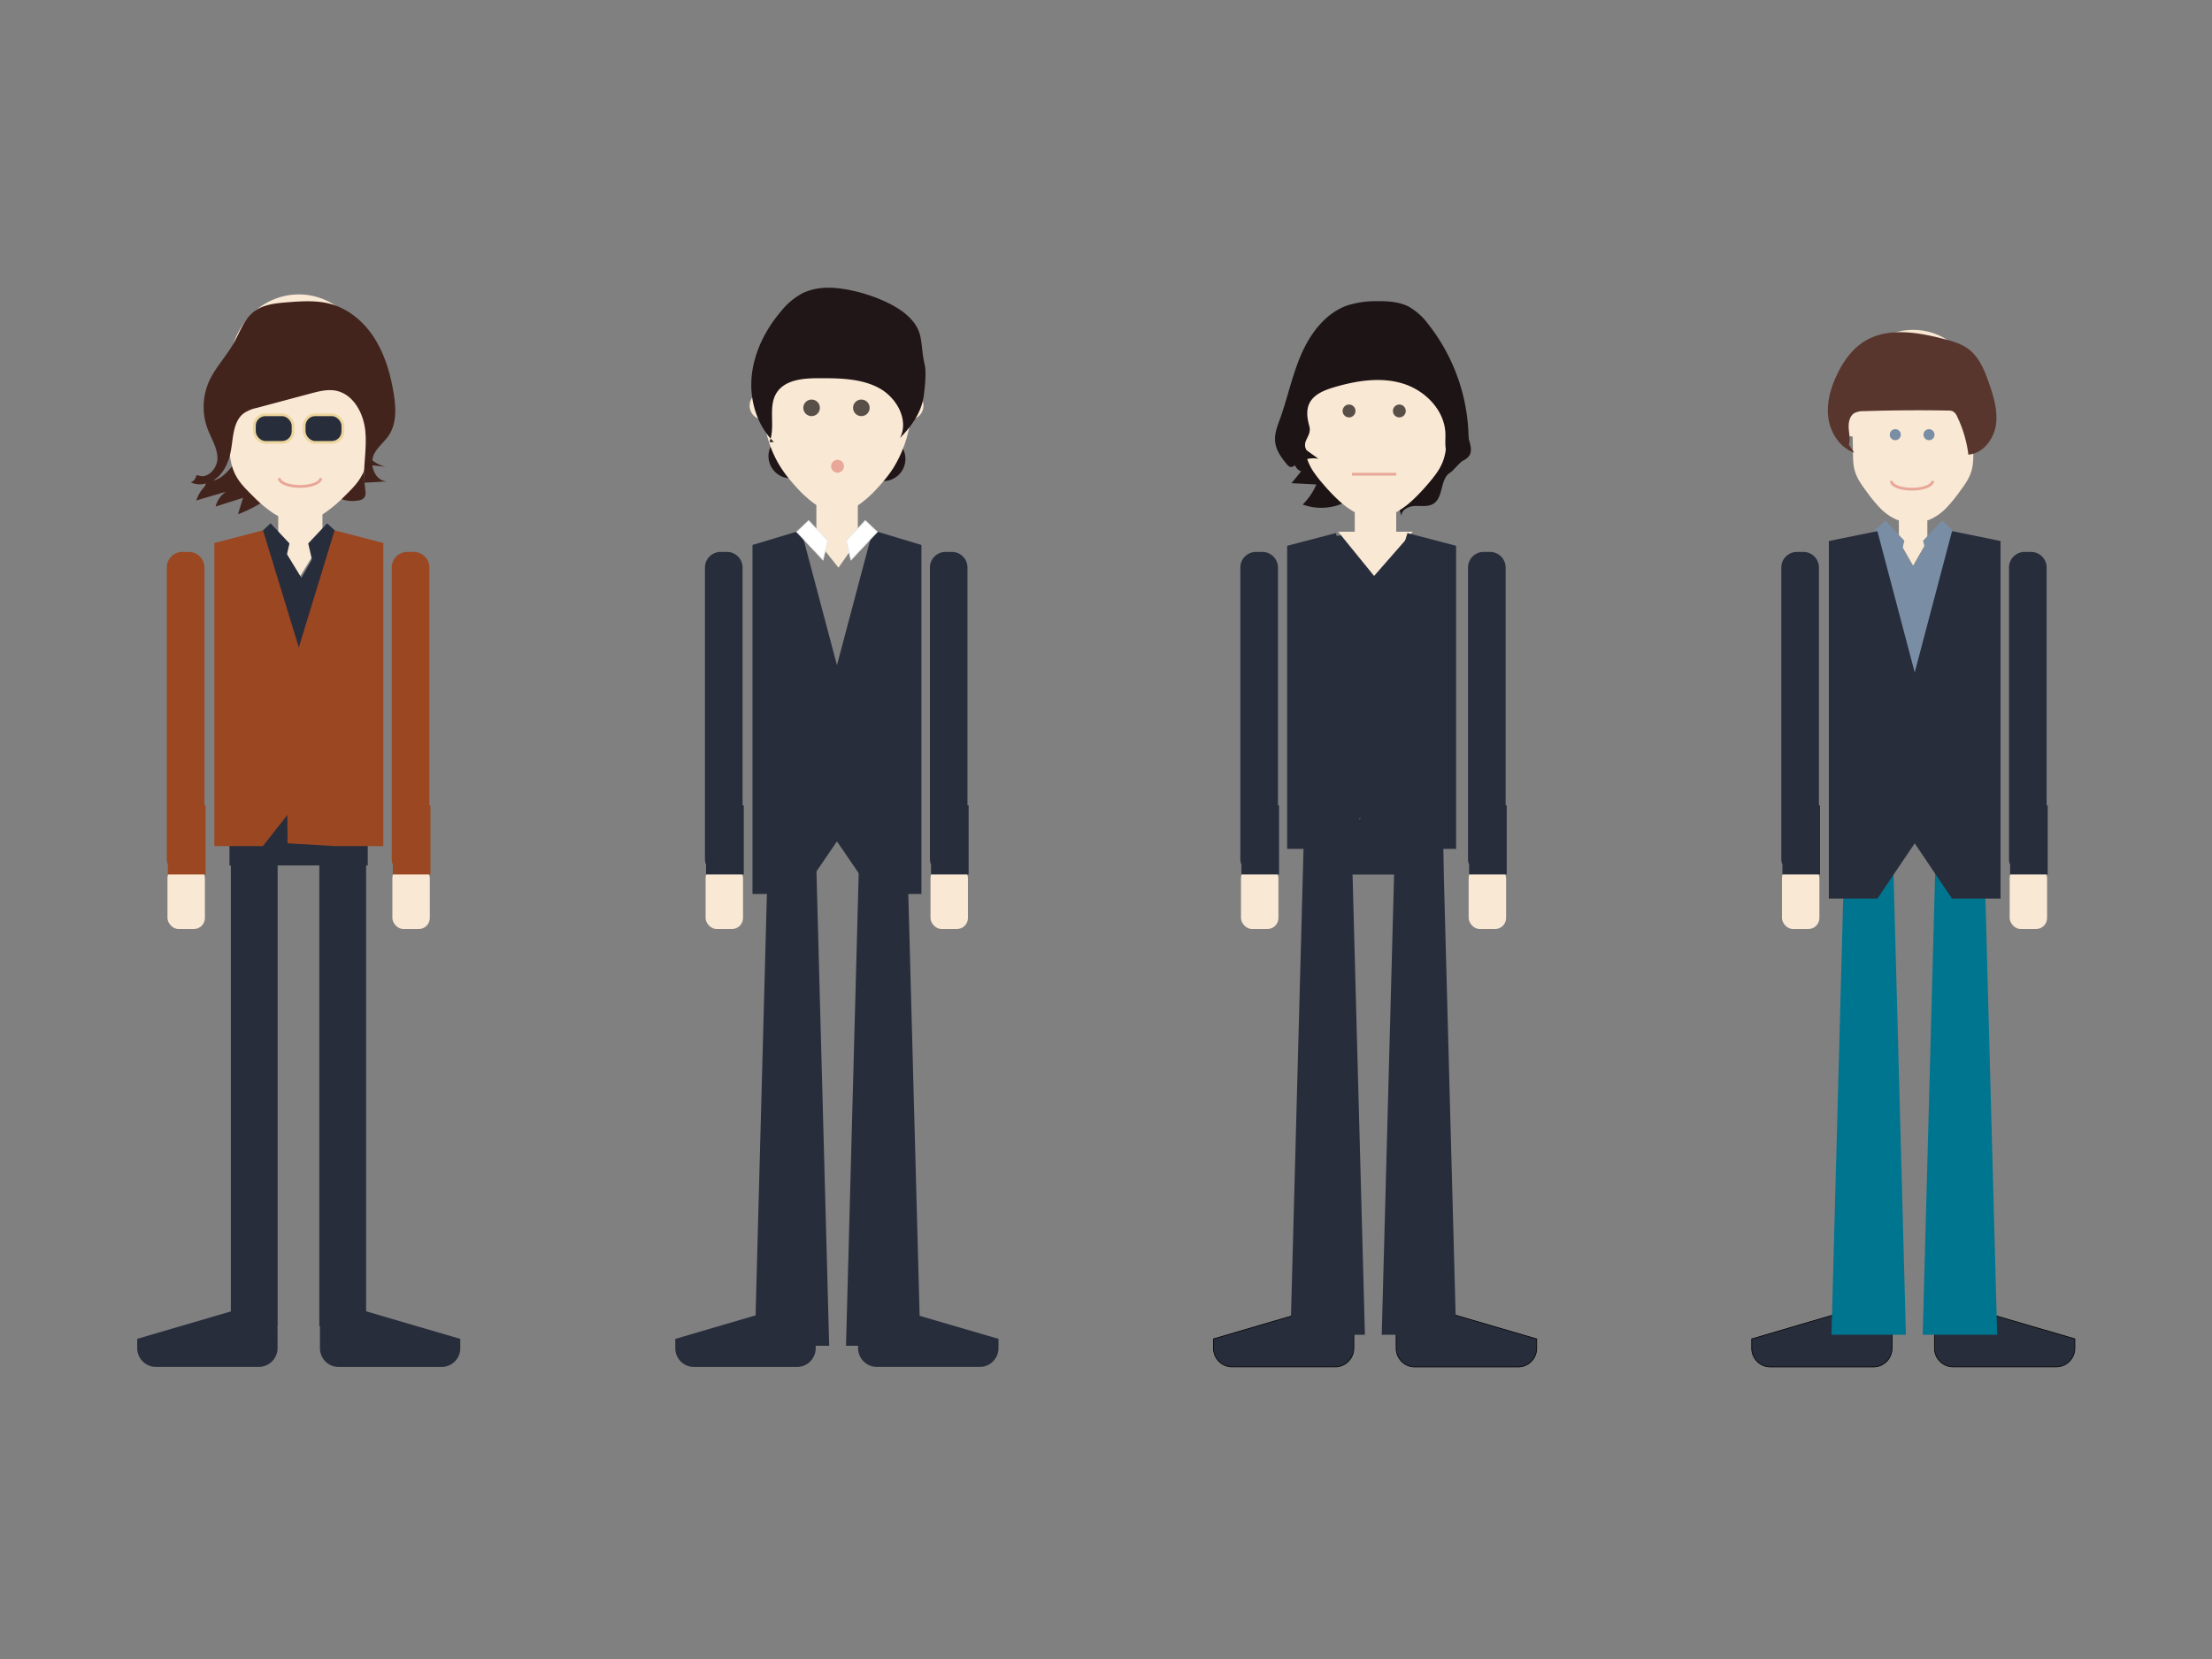 <svg id="Layer_1" data-name="Layer 1" xmlns="http://www.w3.org/2000/svg" viewBox="0 0 800 600"><rect x="0" y="0" width="800" height="600" fill="#808080" stroke="none"/><defs><style>.cls-1{fill:#43241d;}.cls-2{fill:#1d1416;}.cls-3{fill:#201517;}.cls-10,.cls-15,.cls-4{fill:#282d3c;}.cls-5{fill:#798ea4;}.cls-6{fill:#f9e8d4;}.cls-7{fill:#9b4722;}.cls-8{fill:#584f49;}.cls-9{fill:#fff;stroke:#e6e7e8;}.cls-10,.cls-13,.cls-15,.cls-9{stroke-miterlimit:10;}.cls-10,.cls-9{stroke-width:0.25px;}.cls-10{stroke:#000;}.cls-11{fill:#00758f;}.cls-12{fill:#e8a798;}.cls-13{fill:none;stroke:#e8a798;}.cls-14{fill:#59362d;}.cls-15{stroke:#edd59e;}</style></defs><title>experimentation</title><path class="cls-1" d="M131.83,163.09a11.63,11.63,0,0,0,7.72,5.73l-8.42-.93,1,9.46a3.67,3.67,0,0,1-.35,2.58,3.21,3.21,0,0,1-2.2,1.06,11.45,11.45,0,0,1-9.43-2.4c-2.5-2.24-3.61-6.11-2.17-9.13,2.54-5.33,10.07-5.12,15.87-4.09"/><path class="cls-1" d="M74,176a12.8,12.8,0,0,0-3,5l10.74-3.16A8.75,8.75,0,0,0,78,183.19l9.9-3.14L86.06,186a48.17,48.17,0,0,0,7.46-3.57,3.62,3.62,0,0,0,1.57-1.45,3.73,3.73,0,0,0-.43-2.94l-5.22-11.58A2.34,2.34,0,0,0,88.3,165c-.87-.33-1.75.44-2.34,1.16-3,3.62-6.35,8.53-10.93,7.52"/><path class="cls-2" d="M530.42,156.3c1.43,4.72,3.14,8.19-1.31,10.3-1.16.55-3.51,3.66-4.61,4.32-3.74,2.22-2.36,8.82-6,11.21-1.9,1.24-4.38.79-6.66.85s-5,1.31-5,3.58a72.58,72.58,0,0,1-3-13.35,6.12,6.12,0,0,1,.46-4,6.35,6.35,0,0,1,2.82-2.07l21.3-10.19"/><path class="cls-2" d="M472,163.35a3.66,3.66,0,0,0-1.42,7.11l-3.49,4.29,9,.46a23.33,23.33,0,0,1-4.95,7.27,19.66,19.66,0,0,0,20.23-4.22,15.35,15.35,0,0,0-23.78-15.42"/><path class="cls-3" d="M326.39,162a8,8,0,0,1-9.33,11.62Z"/><path class="cls-3" d="M279,161a8,8,0,0,0,9.33,11.62Z"/><polygon class="cls-4" points="511.98 265 504.48 265 496.98 265 489.48 265 481.98 265 481.98 247 481.98 229 481.98 211 481.98 194 489.48 193 496.98 206 504.48 193 511.98 194 511.98 211 511.98 229 511.98 247 511.98 265"/><polygon class="cls-4" points="123.98 268 116.48 268 108.98 268 101.48 268 93.98 268 93.98 250 93.98 232 93.98 214 93.98 197 101.48 196 108.98 209 116.48 196 123.98 197 123.98 214 123.98 232 123.98 250 123.98 268"/><polygon class="cls-5" points="706.9 264 699.4 264 691.9 264 684.4 264 676.9 264 676.9 246 676.9 228 676.9 210 676.9 193 684.4 192 691.9 205 699.4 192 706.9 193 706.9 210 706.9 228 706.9 246 706.9 264"/><path class="cls-6" d="M83,133.23c0-14.77,11.23-26.75,25.08-26.75s25.08,12,25.08,26.75l-.07-1.31c.83,8.42,0,17.53.08,25.51a64,64,0,0,1-.21,7.06,20.12,20.12,0,0,1-1.71,6.69,19.35,19.35,0,0,1-2.86,4.33c-1.12,1.32-2.36,2.55-3.59,3.75a48.89,48.89,0,0,1-7,6,14.75,14.75,0,0,1-8.16,2.8h-3.16a14.75,14.75,0,0,1-8.16-2.8,49,49,0,0,1-7-6c-1.22-1.2-2.46-2.43-3.58-3.75a19.35,19.35,0,0,1-2.86-4.33,20.38,20.38,0,0,1-1.72-6.69,66.51,66.51,0,0,1-.2-7.06c.08-8-.75-17.09.08-25.51"/><path class="cls-6" d="M83.53,153.87a5.08,5.08,0,0,1,0-10.15"/><path class="cls-6" d="M133.58,143.72a5.08,5.08,0,0,1,0,10.15"/><rect class="cls-4" x="83.49" y="293.6" width="16.92" height="186.12"/><polygon class="cls-6" points="116.62 195.3 108.62 208.3 100.62 195.3 100.62 190.3 100.62 185.3 108.62 185.3 116.62 185.3 116.62 190.3 116.62 195.3"/><path class="cls-4" d="M131.79,474.06h-9.31a6.73,6.73,0,0,0-4.78,2,6.9,6.9,0,0,0-1.45,2.16,6.57,6.57,0,0,0-.54,2.62v6.77a6.62,6.62,0,0,0,.54,2.63,6.74,6.74,0,0,0,6.23,4.14H159.7a6.76,6.76,0,0,0,6.77-6.77v-3.38Z"/><path class="cls-4" d="M84.31,474.06h9.31a6.74,6.74,0,0,1,2.62.53,6.74,6.74,0,0,1,3.61,3.61,6.74,6.74,0,0,1,.53,2.62v6.77a6.73,6.73,0,0,1-2,4.78,6.93,6.93,0,0,1-2.16,1.46,6.74,6.74,0,0,1-2.62.53H56.39a6.79,6.79,0,0,1-6.23-4.14,6.62,6.62,0,0,1-.54-2.63v-3.38Z"/><rect class="cls-6" x="60.57" y="313.55" width="13.54" height="22.45" rx="4" ry="4"/><rect class="cls-6" x="141.91" y="313.55" width="13.54" height="22.45" rx="4" ry="4"/><path class="cls-7" d="M155.28,291.28v-86.1a5.65,5.65,0,0,0-5.68-5.57h-2.24a5.64,5.64,0,0,0-5.68,5.57V310.71a5.42,5.42,0,0,0,.4,2v3.56h13.6v-25Z"/><path class="cls-7" d="M73.94,291.28v-86.1a5.65,5.65,0,0,0-5.68-5.57H66a5.64,5.64,0,0,0-5.68,5.57V310.71a5.62,5.62,0,0,0,.39,2v3.56H74.34v-25Z"/><polygon class="cls-4" points="111.47 196.55 118.32 189.26 122.69 193.37 113.11 203.58 111.47 196.55"/><polygon class="cls-4" points="104.69 196.55 97.85 189.26 93.47 193.37 103.06 203.58 104.69 196.55"/><path class="cls-6" d="M276.55,130.63a26.21,26.21,0,0,1,52.41,0l-.8-5a91.54,91.54,0,0,1,1.47,22.65,44.86,44.86,0,0,1-6.55,21,44,44,0,0,1-2.63,3.63c-.93,1.16-1.91,2.29-2.92,3.39a42.26,42.26,0,0,1-5.73,5.38,19.6,19.6,0,0,1-6.89,3.45L300.6,185a19.54,19.54,0,0,1-6.89-3.46,42.78,42.78,0,0,1-5.73-5.37c-1-1.1-2-2.23-2.92-3.4a40.78,40.78,0,0,1-2.62-3.63c-4.06-6.31-6-13.53-6.56-21a92,92,0,0,1,1.47-22.64"/><path class="cls-6" d="M276.19,151.79a5.08,5.08,0,0,1,0-10.16"/><path class="cls-6" d="M328.9,141.63a5.08,5.08,0,0,1,0,10.16"/><circle class="cls-8" cx="311.52" cy="147.5" r="3"/><circle class="cls-8" cx="293.52" cy="147.5" r="3"/><rect class="cls-4" x="278.11" y="293.6" width="16.92" height="186.12"/><polygon class="cls-6" points="310.25 195.3 303.25 205.3 295.25 195.3 295.25 188.8 295.25 182.3 302.75 182.3 310.25 182.3 310.25 188.8 310.25 195.3"/><path class="cls-4" d="M326.41,474.06H317.1a6.7,6.7,0,0,0-2.62.53,6.74,6.74,0,0,0-3.61,3.61,6.74,6.74,0,0,0-.53,2.62v6.77a6.73,6.73,0,0,0,2,4.78,6.93,6.93,0,0,0,2.16,1.46,6.7,6.7,0,0,0,2.62.53h37.23a6.79,6.79,0,0,0,2.63-.53,6.88,6.88,0,0,0,2.15-1.46,6.74,6.74,0,0,0,1.45-2.15,6.62,6.62,0,0,0,.54-2.63v-3.38Z"/><path class="cls-4" d="M278.93,474.06h9.31a6.73,6.73,0,0,1,4.78,2,6.9,6.9,0,0,1,1.45,2.16,6.57,6.57,0,0,1,.54,2.62v6.77a6.62,6.62,0,0,1-.54,2.63,6.74,6.74,0,0,1-6.23,4.14H251a6.76,6.76,0,0,1-6.77-6.77v-3.38Z"/><rect class="cls-6" x="255.19" y="313.55" width="13.54" height="22.45" rx="4" ry="4"/><rect class="cls-6" x="336.53" y="313.55" width="13.54" height="22.45" rx="4" ry="4"/><path class="cls-4" d="M349.9,291.28v-86.1a5.64,5.64,0,0,0-5.68-5.57H342a5.65,5.65,0,0,0-5.68,5.57V310.71a5.42,5.42,0,0,0,.4,2v3.56h13.6v-25Z"/><path class="cls-4" d="M268.56,291.28v-86.1a5.64,5.64,0,0,0-5.68-5.57h-2.24a5.65,5.65,0,0,0-5.68,5.57V310.71a5.42,5.42,0,0,0,.4,2v3.56H269v-25Z"/><polygon class="cls-4" points="332.89 486.72 305.97 486.72 310.97 300.6 327.89 300.6 332.89 486.72"/><polygon class="cls-4" points="299.89 486.72 272.97 486.72 277.97 300.6 294.89 300.6 299.89 486.72"/><polygon class="cls-4" points="307.25 297.65 289.7 323.31 272.15 323.31 272.15 257.7 272.15 197.09 289.75 191.8 307.25 257.7 307.25 297.65"/><polygon class="cls-4" points="298.15 297.65 315.7 323.31 333.25 323.31 333.25 257.7 333.25 197.09 315.65 191.8 298.15 257.7 298.15 297.65"/><polygon class="cls-9" points="306.1 195.55 312.94 188.26 317.32 192.37 307.74 202.58 306.1 195.55"/><polygon class="cls-9" points="299.32 195.55 292.47 188.26 288.1 192.37 297.68 202.58 299.32 195.55"/><path class="cls-6" d="M472.05,135.62a25.07,25.07,0,0,1,50.14,0h-.26q.39,4.84.66,9.69c.19,3.24.34,6.47.46,9.71a56.23,56.23,0,0,1,0,5.95,20.32,20.32,0,0,1-1.15,5.78,20,20,0,0,1-2.42,4.45,49,49,0,0,1-3.19,4,68,68,0,0,1-5.15,5.45,31.24,31.24,0,0,1-5.95,4.48,21,21,0,0,1-7.06,2.52H496.8a21,21,0,0,1-7.06-2.52,31.24,31.24,0,0,1-5.95-4.48,68,68,0,0,1-5.15-5.45,49,49,0,0,1-3.19-4,20,20,0,0,1-2.42-4.45,20.32,20.32,0,0,1-1.15-5.78,56.23,56.23,0,0,1,0-5.95c.12-3.24.27-6.47.46-9.71Z"/><circle class="cls-8" cx="487.9" cy="148.63" r="2.33"/><circle class="cls-8" cx="506.09" cy="148.63" r="2.33"/><path class="cls-6" d="M472.58,153.3a4.67,4.67,0,1,1,0-9.33"/><path class="cls-6" d="M522,144a4.67,4.67,0,0,1,0,9.33"/><polygon class="cls-6" points="510.96 192.3 496.96 208.3 483.96 192.3 489.96 192.3 489.96 185.3 497.46 185.3 504.96 185.3 504.96 192.3 510.96 192.3"/><path class="cls-10" d="M521,474.06h-9.3a6.73,6.73,0,0,0-4.78,2,7.1,7.1,0,0,0-1.46,2.16,6.74,6.74,0,0,0-.53,2.62v6.77a6.79,6.79,0,0,0,.53,2.63,6.94,6.94,0,0,0,1.46,2.15,6.68,6.68,0,0,0,4.78,2H549a6.76,6.76,0,0,0,6.77-6.77v-3.38Z"/><path class="cls-10" d="M473.56,474.06h9.3a6.76,6.76,0,0,1,6.77,6.76v6.77a6.79,6.79,0,0,1-.53,2.63,6.61,6.61,0,0,1-1.46,2.15,6.68,6.68,0,0,1-4.78,2H445.64a6.79,6.79,0,0,1-6.23-4.14,6.62,6.62,0,0,1-.54-2.63v-3.38Z"/><rect class="cls-6" x="448.82" y="313.55" width="13.54" height="22.45" rx="4" ry="4"/><rect class="cls-6" x="531.16" y="313.55" width="13.54" height="22.45" rx="4" ry="4"/><path class="cls-4" d="M544.53,291.28v-86.1a5.65,5.65,0,0,0-5.68-5.57h-2.24a5.64,5.64,0,0,0-5.68,5.57V310.71a5.42,5.42,0,0,0,.4,2v3.56h13.6v-25Z"/><path class="cls-4" d="M462.19,291.28v-86.1a5.65,5.65,0,0,0-5.68-5.57h-2.24a5.64,5.64,0,0,0-5.68,5.57V310.71a5.41,5.41,0,0,0,.39,2v3.56h13.61v-25Z"/><polygon class="cls-4" points="526.64 482.72 499.72 482.72 504.72 296.6 521.64 296.6 526.64 482.72"/><polygon class="cls-4" points="493.64 482.72 466.72 482.72 471.72 296.6 488.64 296.6 493.64 482.72"/><rect class="cls-4" x="472" y="296.3" width="50" height="20"/><path class="cls-6" d="M669.73,140.8c0-11.87,9.93-21.5,22.17-21.5s22.17,9.63,22.17,21.5v0l-.2,11.63-.2,11.63c0,1,0,2.11-.12,3.17a16.23,16.23,0,0,1-.54,3.1,15.81,15.81,0,0,1-1.73,3.79c-.72,1.2-1.56,2.35-2.39,3.48a55.44,55.44,0,0,1-5,6.12,18.69,18.69,0,0,1-6.43,4.39H686.37a18.69,18.69,0,0,1-6.43-4.39,54.33,54.33,0,0,1-5-6.12c-.83-1.13-1.67-2.28-2.39-3.48a15.81,15.81,0,0,1-1.73-3.79,15.48,15.48,0,0,1-.54-3.1c-.09-1.06-.11-2.12-.13-3.17l-.19-11.63-.2-11.63"/><path class="cls-6" d="M670.19,157.88a4.68,4.68,0,0,1-4.67-4.67,4.68,4.68,0,0,1,4.67-4.67"/><path class="cls-6" d="M712.22,148.54a4.67,4.67,0,0,1,0,9.34"/><circle class="cls-5" cx="685.46" cy="157.21" r="2"/><circle class="cls-5" cx="697.65" cy="157.21" r="2"/><polygon class="cls-6" points="697.05 195.6 691.9 204.6 686.75 195.6 686.75 190.53 686.75 185.45 691.9 185.45 697.05 185.45 697.05 190.53 697.05 195.6"/><path class="cls-10" d="M715.69,474.06h-9.31a6.74,6.74,0,0,0-2.62.53,6.74,6.74,0,0,0-3.61,3.61,6.74,6.74,0,0,0-.53,2.62v6.77a6.73,6.73,0,0,0,2,4.78,6.93,6.93,0,0,0,2.16,1.46,6.74,6.74,0,0,0,2.62.53h37.23a6.79,6.79,0,0,0,6.23-4.14,6.62,6.62,0,0,0,.54-2.63v-3.38Z"/><path class="cls-10" d="M668.21,474.06h9.31a6.73,6.73,0,0,1,4.78,2,6.9,6.9,0,0,1,1.45,2.16,6.57,6.57,0,0,1,.54,2.62v6.77a6.62,6.62,0,0,1-.54,2.63,6.74,6.74,0,0,1-6.23,4.14H640.3a6.76,6.76,0,0,1-6.77-6.77v-3.38Z"/><rect class="cls-6" x="644.47" y="313.55" width="13.54" height="22.45" rx="4" ry="4"/><rect class="cls-6" x="726.82" y="313.55" width="13.54" height="22.45" rx="4" ry="4"/><path class="cls-4" d="M740.19,291.28v-86.1a5.65,5.65,0,0,0-5.69-5.57h-2.23a5.65,5.65,0,0,0-5.69,5.57V310.71a5.42,5.42,0,0,0,.4,2v3.56h13.6v-25Z"/><path class="cls-4" d="M657.84,291.28v-86.1a5.64,5.64,0,0,0-5.68-5.57h-2.24a5.65,5.65,0,0,0-5.68,5.57V310.71a5.42,5.42,0,0,0,.4,2v3.56h13.6v-25Z"/><polygon class="cls-5" points="695.51 195.55 702.35 188.26 706.73 192.37 697.14 202.58 695.51 195.55"/><polygon class="cls-5" points="688.73 195.55 681.88 188.26 677.51 192.37 687.09 202.58 688.73 195.55"/><polygon class="cls-11" points="722.3 482.72 695.38 482.72 700.38 296.6 717.3 296.6 722.3 482.72"/><polygon class="cls-11" points="689.3 482.72 662.38 482.72 667.38 296.6 684.3 296.6 689.3 482.72"/><circle class="cls-12" cx="302.9" cy="168.63" r="2.33"/><line class="cls-13" x1="488.98" y1="171.5" x2="504.98" y2="171.5"/><rect class="cls-4" x="83" y="293" width="50" height="20"/><rect class="cls-4" x="115.49" y="293.6" width="16.92" height="186.12"/><polygon class="cls-7" points="112.62 283.72 95.07 306 77.52 306 77.52 249.03 77.52 196.39 95.12 191.8 112.62 249.03 112.62 283.72"/><polygon class="cls-7" points="104 305 121.07 306 138.62 306 138.62 249.03 138.62 196.39 121.02 191.8 103.52 249.03 104 305"/><path class="cls-1" d="M71.54,171.84c3.38,1.65,7.15-2.42,7.1-6.19s-2.28-7.09-3.59-10.62a22.75,22.75,0,0,1,.51-17c2.25-5.07,6.28-9.13,9-14,2.23-4,3.71-8.57,7.3-11.35,3.36-2.61,7.86-3,12.09-3.36,5.26-.4,10.65-.77,15.73.64,6.74,1.88,12.36,6.82,16,12.76s5.63,12.83,6.72,19.74c.81,5.06,1.08,10.63-1.73,14.91-1.58,2.4-4,4.19-5.32,6.73-2,3.94.3,10,4.73,10l-8.4.49c-.31-6.35,1.11-12.74.4-19.07s-4.44-13.07-10.7-14.24c-3-.55-6,.23-8.93,1l-19.4,5.19a14.17,14.17,0,0,0-4.78,1.92c-3.72,2.71-3.89,8.05-4.6,12.6-.57,3.71-1.82,7.46-4.45,10.12S72.35,176.1,69,174.42A3.15,3.15,0,0,0,71,172"/><path class="cls-3" d="M279.87,159.87c-6.18-6.19-8.85-15.26-8-23.87s4.93-16.77,10.62-23.45a25,25,0,0,1,7.87-6.56,20.9,20.9,0,0,1,7.68-1.88c8.78-.6,23.58,4.06,30,9.89s4.5,9.69,6.4,18c.64,2.78,0,8.65-.4,11.47-.93,5.88-4.34,10.6-8.54,14.94,3.3-6.47-1.14-14.6-7.61-18.08s-14.26-3.56-21.68-3.55c-5.55,0-12,.48-15.15,5-3.56,5.14-.44,12.34-2.77,18.1"/><path class="cls-14" d="M668.67,160.85c.55-1.95.06-4-.06-6s.29-4.34,2-5.42a6.9,6.9,0,0,1,3.46-.73q15.23-.49,30.46-.22a4.05,4.05,0,0,1,1.8.31,3.93,3.93,0,0,1,1.56,2,43.84,43.84,0,0,1,4,13.63c5.22-.39,9.13-5.44,9.93-10.61s-.77-10.38-2.5-15.32c-1.58-4.52-3.48-9.24-7.28-12.16-2.71-2.08-6.11-3-9.42-3.85-9.37-2.37-19.93-4.14-28.18.88-4.51,2.75-7.72,7.23-10,12-2.38,4.92-3.93,10.43-3.18,15.85s4.18,10.67,9.33,12.5"/><polygon class="cls-4" points="688.43 299.01 705.98 325 723.53 325 723.53 258.54 723.53 195.66 705.98 192.09 705.98 192.09 688.43 258.54 688.43 299.01"/><polygon class="cls-4" points="696.53 299.01 678.98 325 661.43 325 661.43 258.54 661.43 195.66 678.98 192.09 678.98 192.09 696.53 258.54 696.53 299.01"/><path class="cls-13" d="M699,173.93c0,1.64-3.36,3-7.5,3s-7.5-1.33-7.5-3"/><polygon class="cls-4" points="500.62 284.72 483.07 307 465.52 307 465.52 250.03 465.52 197.39 483.12 192.8 500.62 250.03 500.62 284.72"/><polygon class="cls-4" points="492 306 509.07 307 526.62 307 526.62 250.03 526.62 197.39 509.02 192.8 491.52 250.03 492 306"/><path class="cls-2" d="M472.54,162.83c-2-3.34,2-5,1-8.7-.73-2.62-1.19-5.51-.1-8,1.48-3.39,5.3-4.94,8.8-6,8.21-2.45,17.08-3.92,25.26-1.37s15.36,10,15.26,18.72c0,3-.47,6.93,2.22,8.21,1.83.88,4.11-.31,5.14-2.08a11.43,11.43,0,0,0,1-6,68,68,0,0,0-14.42-40.17,23.15,23.15,0,0,0-7.16-6.51c-3.62-1.88-7.84-2.06-11.9-2a33.72,33.72,0,0,0-10.39,1.55c-7.71,2.71-13.17,9.83-16.51,17.39s-5,15.76-7.77,23.54c-1,2.66-2.05,5.38-1.81,8.2.28,3.24,2.3,6,4.42,8.48a2.36,2.36,0,0,0,1,.76c.8.24,1.55-.4,2.2-.92a10,10,0,0,1,8.06-2"/><circle class="cls-8" cx="98.83" cy="153.33" r="2.33"/><circle class="cls-8" cx="117.02" cy="153.33" r="2.33"/><path class="cls-13" d="M116,172.93c0,1.64-3.36,3-7.5,3s-7.5-1.33-7.5-3"/><rect class="cls-15" x="92" y="150" width="14" height="10" rx="4" ry="4"/><rect class="cls-15" x="110" y="150" width="14" height="10" rx="4" ry="4"/></svg>